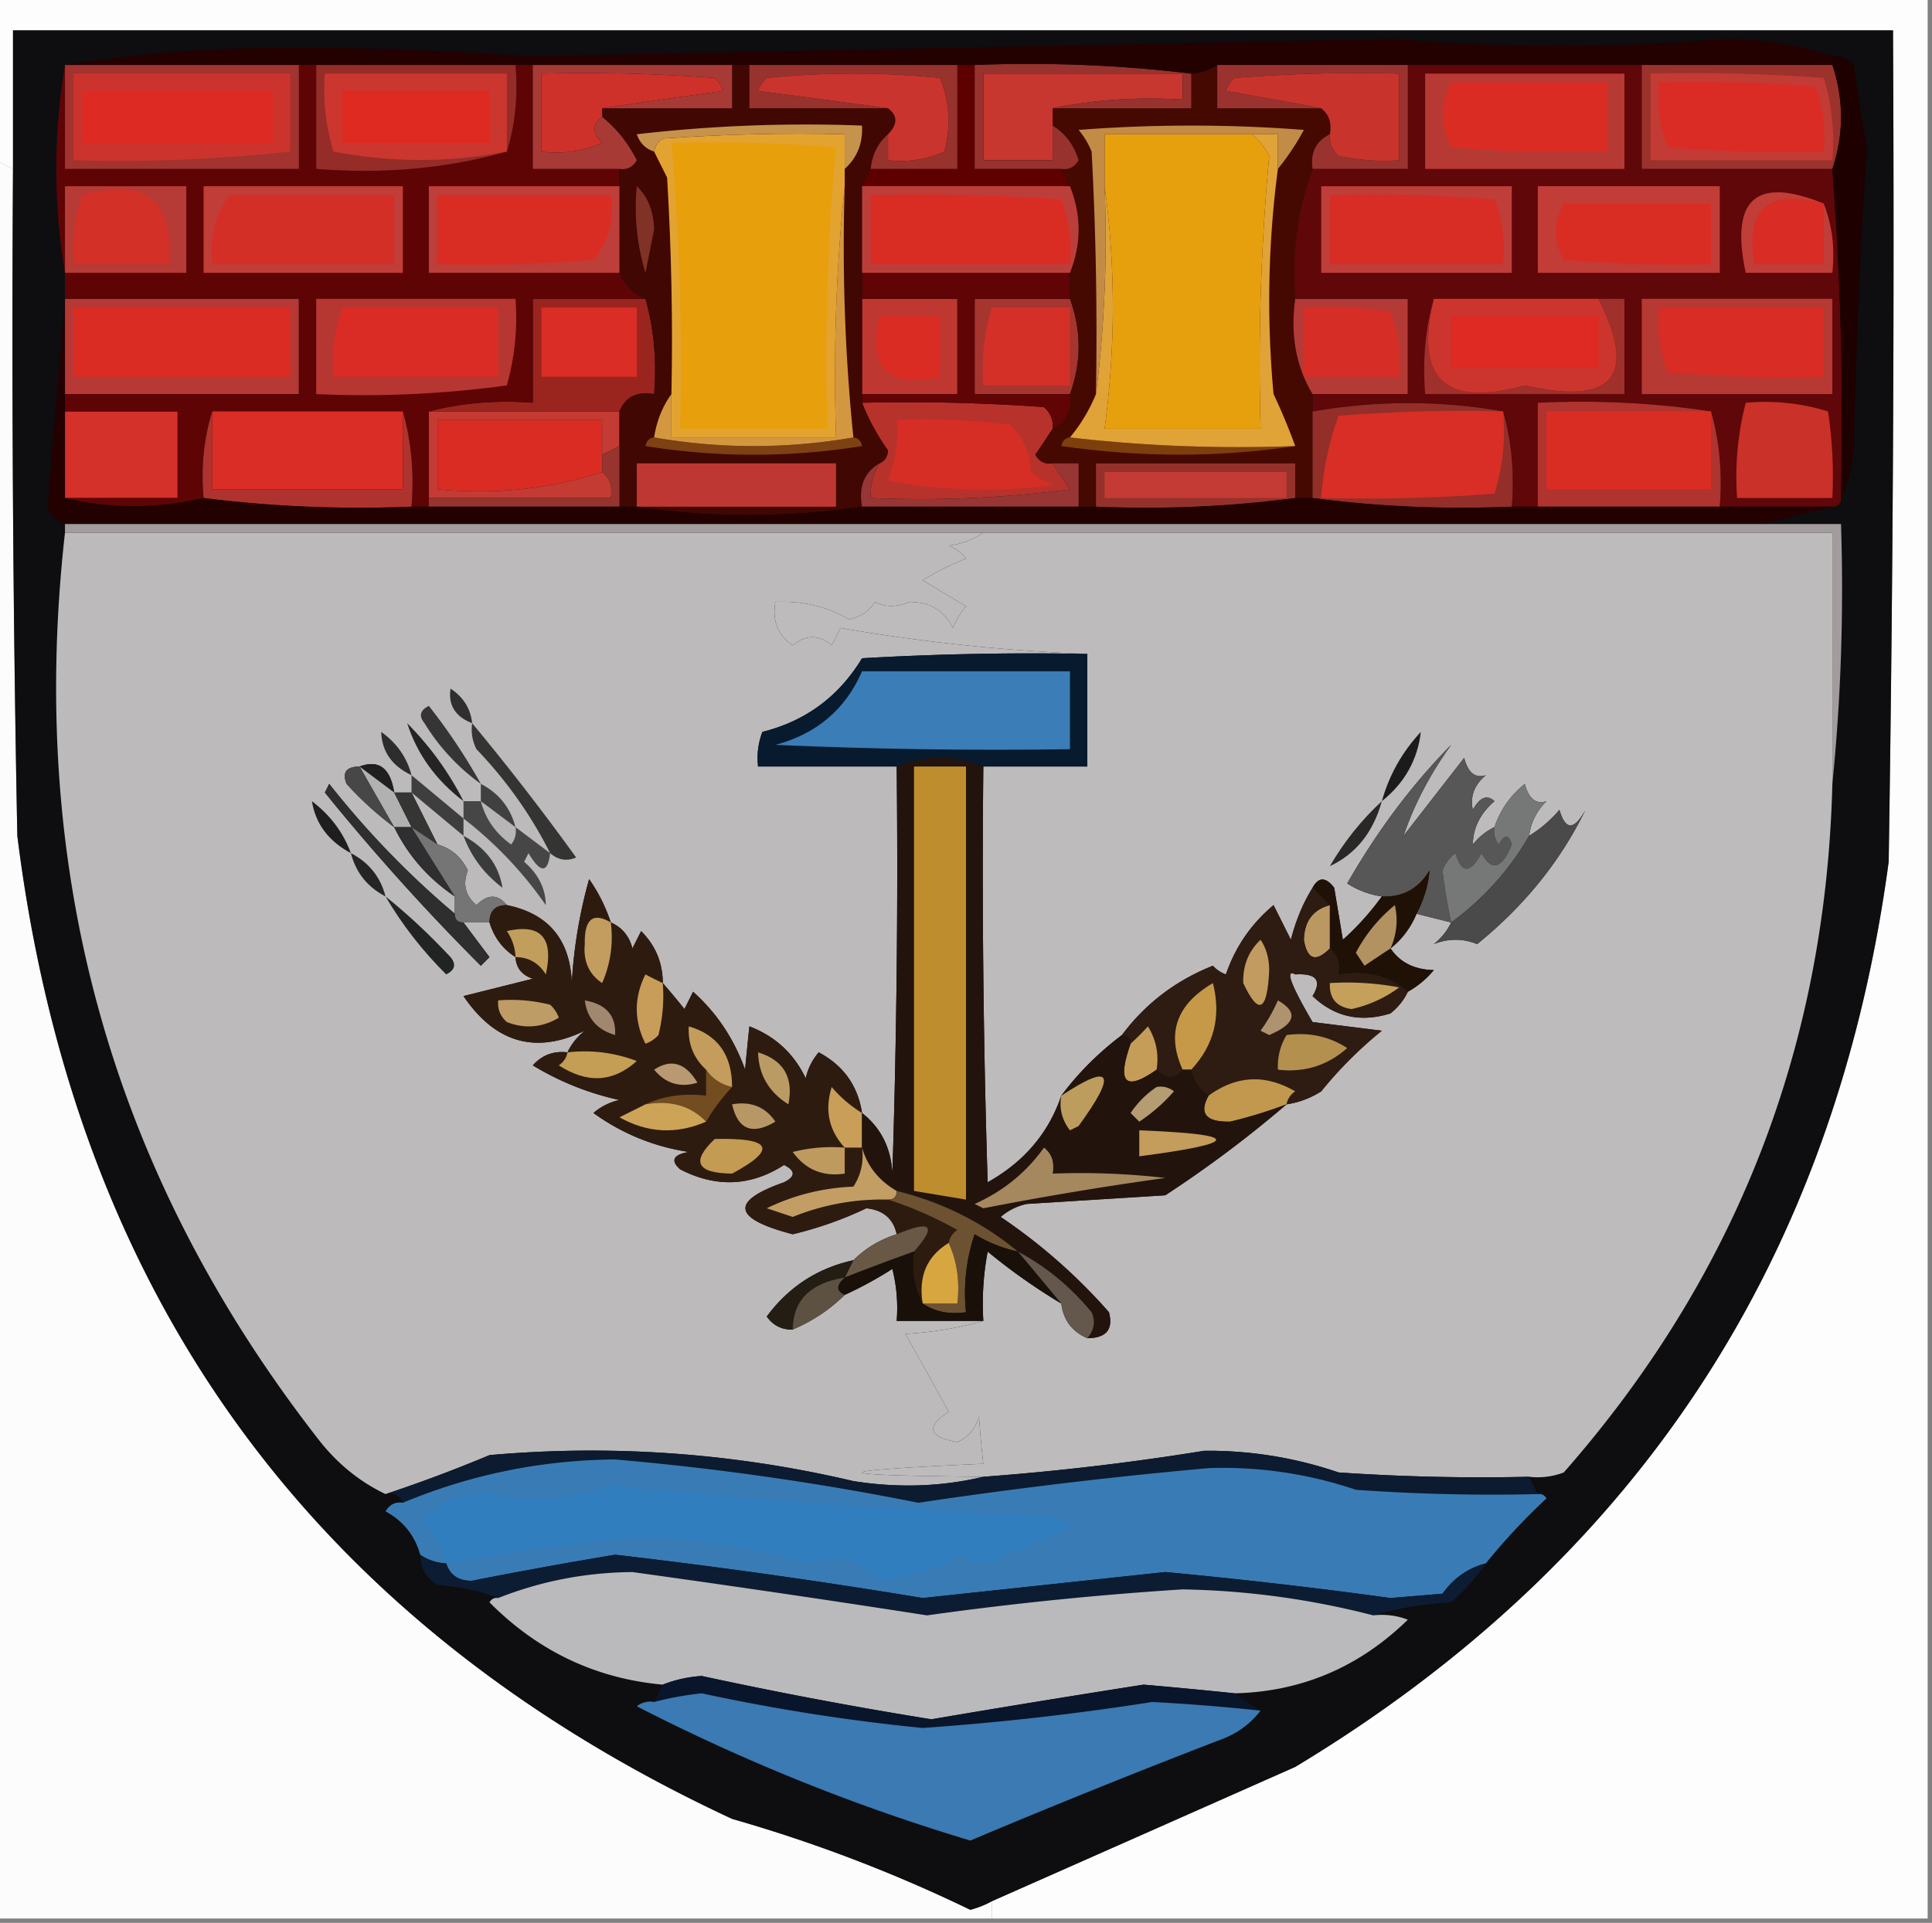 <svg xmlns="http://www.w3.org/2000/svg" width="223" height="222" style="shape-rendering:geometricPrecision;text-rendering:geometricPrecision;image-rendering:optimizeQuality;fill-rule:evenodd;clip-rule:evenodd"><rect width="100%" height="100%" fill="#808080" stroke="none"/><path style="opacity:1" fill="#fdfdfd" d="M-.5-.5h223v222h-108v-2a47876.589 47876.589 0 0 0 35-15.5c39.503-23.822 62.336-58.656 68.5-104.5.5-31.998.667-63.998.5-96H1.5v16l-2-1v-19z"/><path style="opacity:1" fill="#fcfcfc" d="m-.5 18.5 2 1c-.167 25.669 0 51.335.5 77 6.636 53.141 34.136 90.975 82.5 113.5a171.014 171.014 0 0 1 27.5 10.5 11.123 11.123 0 0 0 2.5-1v2H-.5v-203z"/><path style="opacity:1" fill="#0e0d0f" d="M114.5 219.5c-.765.423-1.598.757-2.5 1A171.014 171.014 0 0 0 84.5 210C36.136 187.475 8.636 149.641 2 96.5a2964.94 2964.94 0 0 1-.5-77v-16h217c.167 32.002 0 64.002-.5 96-6.164 45.844-28.997 80.678-68.5 104.5a47876.589 47876.589 0 0 1-35 15.5z"/><path style="opacity:1" fill="#d3312a" d="M7.5 47.5h13v10h-13v-10z"/><path style="opacity:1" fill="#da2c23" d="M69.5 52.5v2c-5.912 1.956-12.245 2.623-19 2v-8h19v4z"/><path style="opacity:1" fill="#b8322c" d="M99.5 46.5c7.008-.166 14.008 0 21 .5.752.67 1.086 1.504 1 2.5-.641.982-1.307 1.982-2 3 .457.797 1.124 1.13 2 1 .641.982 1.307 1.982 2 3a133.125 133.125 0 0 1-23 1c-.067-1.459.266-2.792 1-4 .597-.235.93-.735 1-1.5a25.196 25.196 0 0 1-3-5.5z"/><path style="opacity:1" fill="#d62e25" d="M103.5 48.5a84.94 84.94 0 0 1 13 .5c1.546 1.44 2.379 3.273 2.5 5.5a9.465 9.465 0 0 0 2.5 1.5 60.728 60.728 0 0 1-19-.5 15.417 15.417 0 0 0 1-7z"/><path style="opacity:1" fill="#c43b34" d="M49.5 47.5h22v4l-2 1v-4h-19v8c6.755.623 13.088-.044 19-2 .904.709 1.237 1.709 1 3h-21v-10z"/><path style="opacity:1" fill="#9a251e" d="M74.5 34.5c.982 3.462 1.315 7.129 1 11-1.983-.343-3.317.324-4 2h-22c3.798-.983 7.798-1.317 12-1v-12h13z"/><path style="opacity:1" fill="#a63530" d="M123.5 34.5c1.333 3.667 1.333 7.333 0 11h-11v-11h11z"/><path style="opacity:1" fill="#450902" d="M140.5 7.5v5h12c.904.709 1.237 1.709 1 3-1.604.787-2.271 2.12-2 4-1.758 4.772-2.425 9.772-2 15-.58 4.149.086 7.816 2 11v12h-2v-4h-23v5h-2v-5h-3c-.876.13-1.543-.203-2-1a184.223 184.223 0 0 0 2-3c1.604-.787 2.271-2.12 2-4 1.333-3.667 1.333-7.333 0-11v-3c1.333-3.333 1.333-6.667 0-10l-1-2c.876.13 1.543-.203 2-1-.535-1.761-1.535-3.094-3-4v-2h16v-4a5.728 5.728 0 0 0 3-1z"/><path style="opacity:1" fill="#7d3f0c" d="M123.5 50.5c8.484.993 17.151 1.326 26 1-8.842 1.322-17.842 1.322-27 0 .124-.607.457-.94 1-1z"/><path style="opacity:1" fill="#e0a337" d="M144.5 15.5h3v4a116.518 116.518 0 0 0-.5 26 69.516 69.516 0 0 1 2.5 6c-8.849.326-17.516-.007-26-1a18.915 18.915 0 0 0 3-5c.992-7.816 1.326-15.816 1-24 1.265 9.192 1.265 18.526 0 28h18c-.299-10.54.035-21.04 1-31.5-.556-1.011-1.222-1.844-2-2.5z"/><path style="opacity:1" fill="#b43a36" d="M149.5 34.5h13v11h-11c-1.914-3.184-2.58-6.851-2-11z"/><path style="opacity:1" fill="#d43028" d="M114.5 35.5h9v9h-10c-.236-3.108.097-6.108 1-9z"/><path style="opacity:1" fill="#d62e26" d="M150.5 35.5c3.35-.165 6.683.002 10 .5.935 2.38 1.268 4.88 1 7.5h-11v-8z"/><path style="opacity:1" fill="#bf3731" d="M99.5 34.5h11v11h-11v-11z"/><path style="opacity:1" fill="#da2c22" d="M101.5 36.5h7v7c-6 1.333-8.333-1-7-7z"/><path style="opacity:1" fill="#d92d25" d="M62.5 35.5h11v8h-11v-8z"/><path style="opacity:1" fill="#600405" d="M99.5 31.5h24v3h-11v11h11c.271 1.88-.396 3.213-2 4 .086-.996-.248-1.83-1-2.5a220.94 220.94 0 0 0-21-.5v-1h11v-11h-11v-3z"/><path style="opacity:1" fill="#b63936" d="M7.5 34.5h27v11h-27v-11z"/><path style="opacity:1" fill="#da2c23" d="M8.5 35.5h25v8h-25v-8z"/><path style="opacity:1" fill="#5f0709" d="M162.5 7.5h27v12h22a382.76 382.76 0 0 1 1 38c0 .667-.333 1-1 1h-13c.315-3.871-.018-7.538-1-11-6.479-.99-13.146-1.324-20-1v12h-3c.315-3.871-.018-7.538-1-11-7.204-1.28-14.538-1.28-22 0v-2h11v-11h-13c-.425-5.228.242-10.228 2-15h11v-12z"/><path style="opacity:1" fill="#af332e" d="M197.5 47.5c.982 3.462 1.315 7.129 1 11h-21v-12c6.854-.324 13.521.01 20 1z"/><path style="opacity:1" fill="#ca3129" d="M201.5 46.5c3.277-.284 6.443.05 9.5 1 .498 3.317.665 6.65.5 10h-11c-.256-3.77.077-7.436 1-11z"/><path style="opacity:1" fill="#d92d24" d="M197.5 47.5v9h-19v-9h19z"/><path style="opacity:1" fill="#9f302c" d="M165.5 34.5c-2.247 9.252 1.253 12.585 10.5 10 10.199 2.321 13.032-1.012 8.5-10h3v11h-23c-.315-3.871.018-7.538 1-11z"/><path style="opacity:1" fill="#cc352d" d="M165.5 34.5h19c4.532 8.988 1.699 12.321-8.5 10-9.247 2.585-12.747-.748-10.5-10z"/><path style="opacity:1" fill="#de2a22" d="M167.5 36.5h17v6h-17v-6z"/><path style="opacity:1" fill="#b63933" d="M189.5 34.5h22v11h-22v-11z"/><path style="opacity:1" fill="#d92c24" d="M191.5 35.5h19v8c-6.009.166-12.009 0-18-.5-.935-2.38-1.268-4.88-1-7.5z"/><path style="opacity:1" fill="#c23d38" d="M177.5 21.5h21v10h-21v-10z"/><path style="opacity:1" fill="#d92d24" d="M180.5 23.5h17v7c-5.676.166-11.343 0-17-.5-1.268-2.163-1.268-4.33 0-6.5z"/><path style="opacity:1" fill="#5e0405" d="M7.5 7.5v12h27v-12h2v12c7.743.63 15.076-.037 22-2 .98-3.125 1.313-6.458 1-10h2v12h10v2h-22v10h22c.6 1.4 1.6 2.4 3 3h-13v12c-4.202-.317-8.202.017-12 1v11h-2c.315-3.871-.018-7.538-1-11h-22c-.98 3.125-1.313 6.458-1 10-5.464 1.257-10.797 1.257-16 0h13v-10h-13v-2h27v-11h-27v-3a72.5 72.5 0 0 1 0-24z"/><path style="opacity:1" fill="#ae332e" d="M24.5 47.5v9h22v-9c.982 3.462 1.315 7.129 1 11-8.184.326-16.184-.008-24-1-.313-3.542.02-6.875 1-10z"/><path style="opacity:1" fill="#da2d25" d="M24.5 47.5h22v9h-22v-9z"/><path style="opacity:1" fill="#b63631" d="M36.5 34.5h23a28.818 28.818 0 0 1-1 10 121.87 121.87 0 0 1-22 1v-11z"/><path style="opacity:1" fill="#da2c24" d="M39.5 35.5h18v8h-19c-.221-2.779.112-5.446 1-8z"/><path style="opacity:1" fill="#c13d38" d="M23.5 21.5h23v10h-23v-10z"/><path style="opacity:1" fill="#d42f27" d="M26.5 22.5h19v8h-21c-.369-3.033.298-5.7 2-8z"/><path style="opacity:1" fill="#c13d38" d="M210.5 23.5c.973 2.448 1.306 5.115 1 8h-10c-1.826-8.518 1.174-11.184 9-8z"/><path style="opacity:1" fill="#d82c25" d="M210.5 23.5v7h-8c-1.094-6.405 1.573-8.738 8-7z"/><path style="opacity:1" fill="#bf3e3a" d="M152.5 21.5h22v10h-22v-10z"/><path style="opacity:1" fill="#d82d25" d="M153.5 22.5c6.342-.166 12.675 0 19 .5.935 2.38 1.268 4.88 1 7.5h-20v-8z"/><path style="opacity:1" fill="#410702" d="M84.5 7.5h2v5h16c1.125.848 1.125 1.848 0 3-1.174 1.014-1.84 2.347-2 4l-1 2v25a25.196 25.196 0 0 0 3 5.5c-.07.765-.403 1.265-1 1.5-1.756 1.052-2.423 2.719-2 5-8.795 1.288-17.462 1.288-26 0h-2v-11c.683-1.676 2.017-2.343 4-2 .315-3.871-.018-7.538-1-11-1.4-.6-2.4-1.6-3-3v-12c.876.13 1.543-.203 2-1-1.008-2-2.341-3.666-4-5v-1h15v-5z"/><path style="opacity:1" fill="#be3732" d="M73.5 58.5v-5h23v5h-23z"/><path style="opacity:1" fill="#7e4212" d="M75.5 50.5a66.627 66.627 0 0 0 23 0c.543.06.876.393 1 1a78.627 78.627 0 0 1-25 0c.124-.607.457-.94 1-1z"/><path style="opacity:1" fill="#d3983f" d="M97.5 21.5c-.306 9.75.027 19.416 1 29a66.627 66.627 0 0 1-23 0c.296-1.903.963-3.57 2-5v5h19c-.327-9.848.006-19.514 1-29z"/><path style="opacity:1" fill="#e3a330" d="M97.5 19.5v2c-.994 9.486-1.327 19.152-1 29h-19v-5c.166-8.34 0-16.673-.5-25l-1.5-3c.11-.617.444-1.117 1-1.5 6.992-.5 13.992-.666 21-.5v4z"/><path style="opacity:1" fill="#7f3225" d="M73.5 21.5c1.277 1.194 1.944 2.86 2 5l-1 5a25.87 25.87 0 0 1-1-10z"/><path style="opacity:1" fill="#bc3e3b" d="M99.5 21.5h24c1.333 3.333 1.333 6.667 0 10h-24v-10z"/><path style="opacity:1" fill="#d92d24" d="M100.5 22.5c7.341-.166 14.674 0 22 .5.935 2.38 1.268 4.88 1 7.5h-23v-8z"/><path style="opacity:1" fill="#be3e39" d="M71.5 21.5v10h-22v-10h22z"/><path style="opacity:1" fill="#d92d24" d="M50.5 22.5h20c.445 2.865-.222 5.365-2 7.5-5.99.5-11.99.666-18 .5v-8z"/><path style="opacity:1" fill="#b63a35" d="M7.5 31.5v-10h14v10h-14z"/><path style="opacity:1" fill="#d33027" d="M9.5 22.5c7.378-2.006 10.712.66 10 8h-11c-.221-2.779.112-5.445 1-8z"/><path style="opacity:1" fill="#5e0000" d="M110.5 7.5h2v12h10l1 2h-24l1-2h10v-12z"/><path style="opacity:1" fill="#9b322c" d="M189.5 7.5h22c1.333 4 1.333 8 0 12h-22v-12z"/><path style="opacity:1" fill="#e7a00d" d="M144.5 15.5c.778.656 1.444 1.489 2 2.5a261.782 261.782 0 0 0-1 31.5h-18c1.265-9.474 1.265-18.808 0-28v-6h17z"/><path style="opacity:1" fill="#98322d" d="M86.5 7.5h24v12h-10c.16-1.653.826-2.986 2-4v3c2.292.256 4.459-.077 6.5-1 .777-2.93.61-5.763-.5-8.5a100.25 100.25 0 0 0-20 0c-.457.414-.79.914-1 1.5 5.151.667 10.151 1.334 15 2h-16v-5z"/><path style="opacity:1" fill="#e7a00c" d="M77.5 16.5c6.342-.166 12.675 0 19 .5a268.915 268.915 0 0 0-1 32.5h-17a303.237 303.237 0 0 0-1-33z"/><path style="opacity:1" fill="#952c28" d="M36.5 7.5h23c.313 3.542-.02 6.875-1 10-6.924 1.963-14.257 2.63-22 2v-12z"/><path style="opacity:1" fill="#a2332f" d="M7.5 7.5h27v12h-27v-12z"/><path style="opacity:1" fill="#c23b34" d="M190.5 8.5c6.675-.166 13.342 0 20 .5.951 3.057 1.284 6.223 1 9.5h-21v-10z"/><path style="opacity:1" fill="#b73933" d="M164.5 8.5h23v11h-23v-11z"/><path style="opacity:1" fill="#c7372f" d="M121.5 12.5v6h-8v-10h23v3c-5.195-.32-10.195.013-15 1z"/><path style="opacity:1" fill="#ce312a" d="M69.5 12.5v1c-1.153.813-1.153 1.813 0 3a13.117 13.117 0 0 1-7 1v-9c6.675-.166 13.342 0 20 .5.457.414.79.914 1 1.5-4.817.667-9.483 1.334-14 2z"/><path style="opacity:1" fill="#cb362f" d="M58.5 17.5c-6.61 1.292-13.277 1.292-20 0a23.843 23.843 0 0 1-1-9h21v9z"/><path style="opacity:1" fill="#cc332d" d="M8.5 8.5h25v9a181.684 181.684 0 0 1-25 1v-10z"/><path style="opacity:1" fill="#1e0000" d="M211.5 7.5v-1c.996-.086 1.829.248 2.5 1a163.61 163.61 0 0 0 1.5 9.5 705.646 705.646 0 0 0-1.5 34.5c-.191 2.208-.691 4.208-1.5 6a382.76 382.76 0 0 0-1-38c1.333-4 1.333-8 0-12z"/><path style="opacity:1" fill="#c28c47" d="M147.5 19.5v-4h-20v6c.326 8.184-.008 16.184-1 24 .166-9.34 0-18.673-.5-28a9.457 9.457 0 0 0-1.5-2.5 169.242 169.242 0 0 1 26 0 29.048 29.048 0 0 1-3 4.5z"/><path style="opacity:1" fill="#97322e" d="M112.5 7.5c8.517-.326 16.85.007 25 1v4h-16c4.805-.987 9.805-1.32 15-1v-3h-23v10h8v-4c1.465.906 2.465 2.239 3 4-.457.797-1.124 1.13-2 1h-10v-12z"/><path style="opacity:1" fill="#c6934c" d="M97.5 19.5v-4c-7.008-.166-14.008 0-21 .5-.556.383-.89.883-1 1.5-.978-.311-1.644-.978-2-2a169.875 169.875 0 0 1 26-1c.098 2.053-.569 3.72-2 5z"/><path style="opacity:1" fill="#dd2a22" d="M9.5 10.5h22v6h-22v-6z"/><path style="opacity:1" fill="#db2c24" d="M167.5 9.5h18v8c-6.009.166-12.009 0-18-.5-1.279-2.498-1.279-4.998 0-7.5z"/><path style="opacity:1" fill="#da2c24" d="M191.5 9.5c6.009-.166 12.009 0 18 .5.935 2.38 1.268 4.88 1 7.5-6.009.166-12.009 0-18-.5-.935-2.38-1.268-4.88-1-7.5z"/><path style="opacity:1" fill="#9a332f" d="M140.5 7.5h22v12h-11c-.271-1.88.396-3.213 2-4-.086.996.248 1.83 1 2.5 2.31.497 4.643.663 7 .5v-10a180.94 180.94 0 0 0-19 .5 3.646 3.646 0 0 0-1 1.5c3.813.667 7.479 1.334 11 2h-12v-5z"/><path style="opacity:1" fill="#de2a21" d="M39.5 10.5h17v6h-17v-6z"/><path style="opacity:1" fill="#c8342c" d="M153.5 15.5c.237-1.291-.096-2.291-1-3a809.596 809.596 0 0 0-11-2 3.646 3.646 0 0 1 1-1.5 180.94 180.94 0 0 1 19-.5v10a24.939 24.939 0 0 1-7-.5c-.752-.67-1.086-1.504-1-2.5z"/><path style="opacity:1" fill="#ca342e" d="M102.5 15.5c1.125-1.152 1.125-2.152 0-3-4.849-.666-9.849-1.333-15-2a3.645 3.645 0 0 1 1-1.5 100.25 100.25 0 0 1 20 0c1.11 2.737 1.277 5.57.5 8.5-2.041.923-4.208 1.256-6.5 1v-3z"/><path style="opacity:1" fill="#a83a35" d="M61.5 7.5h23v5h-15c4.517-.666 9.183-1.333 14-2a3.645 3.645 0 0 0-1-1.5c-6.658-.5-13.325-.666-20-.5v9a13.117 13.117 0 0 0 7-1c-1.153-1.187-1.153-2.187 0-3 1.659 1.334 2.992 3 4 5-.457.797-1.124 1.13-2 1h-10v-12z"/><path style="opacity:1" fill="#230100" d="M211.5 6.5v1h-71a5.728 5.728 0 0 1-3 1c-8.15-.993-16.483-1.326-25-1H7.5c8.307-1.331 16.973-1.998 26-2 9.2.02 18.366.353 27.5 1 33.323-.674 66.656-1.34 100-2a230.717 230.717 0 0 0 38 0c4.557.009 8.724.675 12.5 2z"/><path style="opacity:1" fill="#96342d" d="M71.5 51.5v7h-22v-1h21c.237-1.291-.096-2.291-1-3v-2l2-1z"/><path style="opacity:1" fill="#973634" d="M101.5 53.5c-.734 1.208-1.067 2.541-1 4 7.696.33 15.362-.002 23-1a184.223 184.223 0 0 1-2-3h3v5h-25c-.423-2.281.244-3.948 2-5z"/><path style="opacity:1" fill="#95312b" d="M149.5 57.5c-7.482.992-15.148 1.325-23 1v-5h23v4z"/><path style="opacity:1" fill="#c43a35" d="M127.5 54.5h21v3h-21v-3z"/><path style="opacity:1" fill="#932e29" d="M173.5 47.5c.982 3.462 1.315 7.129 1 11-7.852.325-15.518-.008-23-1v-10c7.462-1.28 14.796-1.28 22 0z"/><path style="opacity:1" fill="#d82e26" d="M173.5 47.5c.284 3.277-.049 6.443-1 9.5-6.658.5-13.325.666-20 .5.223-3.284.89-6.45 2-9.5 6.325-.5 12.658-.666 19-.5z"/><path style="opacity:1" fill="#230100" d="M7.5 34.5v23c5.203 1.257 10.536 1.257 16 0 7.816.992 15.816 1.326 24 1h26c8.538 1.288 17.205 1.288 26 0h27c7.852.325 15.518-.008 23-1h2c7.482.992 15.148 1.325 23 1h37l-8 2H7.5c-.978-.311-1.645-.978-2-2 .638-8.13 1.305-16.13 2-24z"/><path style="opacity:1" fill="#a29c9c" d="M7.5 61.5v-1h205c.327 10.18-.006 20.18-1 30v-29H7.5z"/><path style="opacity:1" fill="#bcbabb" d="M7.5 61.5h106c-1.109.79-2.442 1.29-4 1.5a4.451 4.451 0 0 1 2 1.5 29.13 29.13 0 0 0-5 2.5l5 3a9.457 9.457 0 0 0-1.5 2.5c-1.028-2.016-2.695-3.016-5-3-1.537.614-2.87.614-4 0-.674 1.078-1.674 1.745-3 2-2.59-1.486-5.423-2.153-8.5-2-.384 2.165.283 3.832 2 5 1.542-1.247 3.042-1.247 4.5 0l1-2a213.284 213.284 0 0 0 28.5 3c-8.673-.166-17.34 0-26 .5-2.681 4.42-6.514 7.254-11.5 8.5a8.434 8.434 0 0 0-.5 4h16c.167 15.67 0 31.337-.5 47-.144-2.942-1.311-5.276-3.5-7-.484-3.155-2.15-5.488-5-7a6.807 6.807 0 0 0-1.5 3c-1.364-2.863-3.53-4.863-6.5-6-.154 1.409-.32 3.076-.5 5-1.27-3.554-3.27-6.554-6-9l-1 2a81.216 81.216 0 0 0-2.5-3c-.004-2.342-.838-4.342-2.5-6l-1 2c-.377-1.442-1.21-2.442-2.5-3a19.168 19.168 0 0 0-2.5-5 55.774 55.774 0 0 0-2 12c-.188-5.015-2.688-8.015-7.5-9-1.042-1.291-2.208-1.291-3.5 0-1.284-1.072-1.617-2.405-1-4-.759-1.563-1.926-2.563-3.5-3l-3-6h-2c-.442-2.832-1.775-3.832-4-3-1.528.017-2.028.684-1.5 2a38.44 38.44 0 0 0 5.5 5c1.594 3.264 3.928 5.931 7 8v2a102.921 102.921 0 0 1-14.5-15l-.5 1a256.594 256.594 0 0 0 18 20l1-1a494.818 494.818 0 0 1-3-4h3c.526 1.73 1.526 3.064 3 4 .077 1.25.744 2.083 2 2.5l-8 2c3.672 5.415 8.339 6.748 14 4-.88.708-1.547 1.542-2 2.5-1.603-.188-2.937.312-4 1.5a32.476 32.476 0 0 0 10 4 6.802 6.802 0 0 0-3 1.5c3.282 2.373 6.948 3.873 11 4.5-1.8.317-2.134.984-1 2 4.15 2.144 8.15 1.977 12-.5 1.333.667 1.333 1.333 0 2-6.26 2.197-5.927 4.197 1 6a42.977 42.977 0 0 0 8.5-3c1.95.207 3.116 1.207 3.5 3-1.934.61-3.6 1.61-5 3-4.129.9-7.462 3.067-10 6.5.744 1.039 1.744 1.539 3 1.5 2.295-.975 4.295-2.308 6-4a44.411 44.411 0 0 0 5.5-3c.495 1.973.662 3.973.5 6h10c-2.805.819-5.805 1.319-9 1.5a772.334 772.334 0 0 1 5 9c-2.67 1.724-2.337 2.891 1 3.5 1.299-.59 2.132-1.59 2.5-3 .14 2.021.307 3.855.5 5.5-18.655.832-18.655 1.332 0 1.5-4.816 1.15-9.816 1.316-15 .5a131.807 131.807 0 0 0-42-3 166.048 166.048 0 0 1-12 4.5c-2.894-1.382-5.394-3.382-7.5-6-24.073-30.752-33.906-65.752-29.5-105z"/><path style="opacity:1" fill="#bdbbbc" d="M113.5 61.5h98v29c-.755 30.327-11.088 56.827-31 79.5a8.43 8.43 0 0 1-4 .5c-7.341.166-14.674 0-22-.5a46.36 46.36 0 0 0-15.5-2.5 295.902 295.902 0 0 1-25.5 3c-18.655-.168-18.655-.668 0-1.5-.193-1.645-.36-3.479-.5-5.5-.368 1.41-1.201 2.41-2.5 3-3.337-.609-3.67-1.776-1-3.5a772.334 772.334 0 0 0-5-9c3.195-.181 6.195-.681 9-1.5a32.462 32.462 0 0 1 .5-8 69.68 69.68 0 0 0 8.5 6c.238 1.904 1.238 3.238 3 4 2.186-.011 3.019-1.011 2.5-3a65.052 65.052 0 0 0-12.5-11 6.802 6.802 0 0 1 3-1.5l16-1a135.097 135.097 0 0 0 14-10.5 10.134 10.134 0 0 0 4-1.5 47.268 47.268 0 0 1 7-7l-8-1c-2.535-4.326-3.202-6.159-2-5.5 2.442-.146 3.109.687 2 2.5 2.532 2.415 5.532 3.081 9 2 .881-.708 1.547-1.542 2-2.5a10.515 10.515 0 0 0 3-2.5c-2.244-.05-3.911-.883-5-2.5a9.82 9.82 0 0 0 3-4l4 1c-.453.958-1.119 1.792-2 2.5 1.667-.667 3.333-.667 5 0 5.463-4.427 9.629-9.594 12.5-15.5-1.309 2.391-2.309 2.391-3 0a14.694 14.694 0 0 1-3.5 3c.203-1.544.87-2.878 2-4-1.218.391-2.052-.276-2.5-2-1.669 1.346-2.836 3.013-3.5 5-.958.453-1.792 1.12-2.5 2 .027-1.917.861-3.584 2.5-5-.855-.793-1.689-.46-2.5 1-.333-1.547.167-2.88 1.5-4-1.218.391-2.052-.276-2.5-2l-7 9c1.238-3.636 3.071-7.136 5.5-10.5-4.513 4.572-8.513 9.905-12 16a10.134 10.134 0 0 0 4 1.5 31.447 31.447 0 0 1-4.5 5l-1-6c-.977-1.274-1.811-1.274-2.5 0-1.1 1.777-1.934 3.777-2.5 6l-2-4c-2.577 2.155-4.411 4.821-5.5 8a3.647 3.647 0 0 1-1.5-1c-4.281 1.694-7.781 4.361-10.5 8-2.715 2.048-5.048 4.382-7 7-1.461 4.311-4.295 7.644-8.5 10-.5-15.997-.667-31.997-.5-48h12v-13a213.284 213.284 0 0 1-28.5-3l-1 2c-1.458-1.247-2.958-1.247-4.5 0-1.717-1.168-2.384-2.835-2-5 3.077-.153 5.91.514 8.5 2 1.326-.255 2.326-.922 3-2 1.13.614 2.463.614 4 0 2.305-.016 3.972.984 5 3a9.457 9.457 0 0 1 1.5-2.5l-5-3a29.13 29.13 0 0 1 5-2.5 4.451 4.451 0 0 0-2-1.5c1.558-.21 2.891-.71 4-1.5z"/><path style="opacity:1" fill="#2f2f2f" d="M54.5 83.5c-1.946-.754-2.78-2.088-2.5-4 1.481.97 2.315 2.304 2.5 4z"/><path style="opacity:1" fill="#353535" d="M55.5 90.5a24.089 24.089 0 0 1-6.5-7c-.688-.832-.521-1.498.5-2a68.008 68.008 0 0 1 6 9z"/><path style="opacity:1" fill="#242424" d="M53.5 92.5c-3.19-2.424-5.356-5.424-6.5-9 2.676 2.706 4.842 5.706 6.5 9z"/><path style="opacity:1" fill="#2d2d2d" d="M47.5 89.5c-2.257-1.062-3.423-2.728-3.5-5 1.802 1.29 2.969 2.956 3.5 5z"/><path style="opacity:1" fill="#081a2e" d="M125.5 75.5v13h-12c-3.333-1.333-6.667-1.333-10 0h-16a8.434 8.434 0 0 1 .5-4c4.986-1.246 8.819-4.08 11.5-8.5 8.66-.5 17.327-.666 26-.5z"/><path style="opacity:1" fill="#3b7db6" d="M99.5 77.5h24v9c-11.338.166-22.672 0-34-.5 4.773-1.282 8.106-4.116 10-8.5z"/><path style="opacity:1" fill="#1b1b1b" d="M159.5 92.5c.843-3.016 2.343-5.683 4.5-8-.375 3.23-1.875 5.897-4.5 8z"/><path style="opacity:1" fill="#1f1f1f" d="M41.5 88.5c2.225-.832 3.558.168 4 3l-4-3z"/><path style="opacity:1" fill="#b1b1b1" d="m41.5 88.5 4 3 2 4h-2l-4-7z"/><path style="opacity:1" fill="#343433" d="M54.5 83.5a289.197 289.197 0 0 1 12 15.5c-1.077.47-2.077.303-3-.5-2.2-4.38-5.033-8.38-8.5-12a4.932 4.932 0 0 1-.5-3z"/><path style="opacity:1" fill="#585757" d="M172.5 95.5a2.429 2.429 0 0 0 .5 2c.654-1.196 1.154-1.196 1.5 0-1.15 2.82-2.316 3.154-3.5 1-1.309 2.391-2.309 2.391-3 0a4.458 4.458 0 0 0-1.5 2c.244 2.05.577 4.05 1 6l-4-1c.866-1.644 1.366-3.311 1.5-5-1.264 2.107-3.097 3.107-5.5 3a10.134 10.134 0 0 1-4-1.5c3.487-6.095 7.487-11.428 12-16-2.429 3.364-4.262 6.864-5.5 10.5l7-9c.448 1.724 1.282 2.391 2.5 2-1.333 1.12-1.833 2.453-1.5 4 .811-1.46 1.645-1.793 2.5-1-1.639 1.416-2.473 3.083-2.5 5 .708-.88 1.542-1.547 2.5-2z"/><path style="opacity:1" fill="#474747" d="m41.5 88.5 4 7a38.44 38.44 0 0 1-5.5-5c-.528-1.316-.028-1.983 1.5-2z"/><path style="opacity:1" fill="#353534" d="M45.5 91.5h2l3 6-3-2-2-4z"/><path style="opacity:1" fill="#3d3e3d" d="m47.5 89.5 6 5v2l-6-5v-2z"/><path style="opacity:1" fill="#b7b5b6" d="m55.5 92.5 4 3a2.428 2.428 0 0 1-.5 2c-1.802-1.29-2.969-2.956-3.5-5z"/><path style="opacity:1" fill="#404040" d="M55.5 90.5c2.087 1.085 3.42 2.751 4 5l-4-3v-2z"/><path style="opacity:1" fill="#1e1e1e" d="M40.5 98.5c-2.574-1.38-4.074-3.38-4.5-6 2.127 1.614 3.627 3.614 4.5 6z"/><path style="opacity:1" fill="#393c3b" d="M53.5 96.5c2.574 1.38 4.074 3.38 4.5 6-2.127-1.614-3.627-3.614-4.5-6z"/><path style="opacity:1" fill="#292827" d="M159.5 92.5c-.996 3.59-2.996 6.09-6 7.5 1.659-2.844 3.659-5.344 6-7.5z"/><path style="opacity:1" fill="#2e2e2e" d="M52.5 105.5c0 .667.333 1 1 1a494.818 494.818 0 0 0 3 4l-1 1a256.594 256.594 0 0 1-18-20l.5-1a102.921 102.921 0 0 0 14.5 15z"/><path style="opacity:1" fill="#2f2f31" d="M45.5 95.5h2l5 8c-3.072-2.069-5.406-4.736-7-8z"/><path style="opacity:1" fill="#252525" d="M40.5 98.5c2.087 1.085 3.42 2.751 4 5-2.087-1.085-3.42-2.751-4-5z"/><path style="opacity:1" fill="#464646" d="M53.5 92.5h2c.531 2.044 1.698 3.71 3.5 5a2.428 2.428 0 0 0 .5-2l4 3c-.275 2.342-1.108 2.342-2.5 0l-.5 1c1.64 1.416 2.472 3.083 2.5 5a45.158 45.158 0 0 0-9.5-10v-2z"/><path style="opacity:1" fill="#767777" d="M176.5 96.5c-2.266 3.936-5.266 7.269-9 10a63.933 63.933 0 0 1-1-6 4.458 4.458 0 0 1 1.5-2c.691 2.391 1.691 2.391 3 0 1.184 2.154 2.35 1.82 3.5-1-.346-1.196-.846-1.196-1.5 0a2.429 2.429 0 0 1-.5-2c.664-1.987 1.831-3.654 3.5-5 .448 1.724 1.282 2.391 2.5 2-1.13 1.122-1.797 2.456-2 4z"/><path style="opacity:1" fill="#757576" d="m47.5 95.5 3 2c1.574.437 2.741 1.437 3.5 3-.617 1.595-.284 2.928 1 4 1.292-1.291 2.458-1.291 3.5 0-1.333 0-2 .667-2 2h-3c-.667 0-1-.333-1-1v-2l-5-8z"/><path style="opacity:1" fill="#bb9862" d="M153.5 104.5v5c-1.624 1.637-2.624 1.303-3-1 .061-2.153 1.061-3.486 3-4z"/><path style="opacity:1" fill="#4b4a4a" d="M167.5 106.5c3.734-2.731 6.734-6.064 9-10a14.694 14.694 0 0 0 3.5-3c.691 2.391 1.691 2.391 3 0-2.871 5.906-7.037 11.073-12.5 15.5-1.667-.667-3.333-.667-5 0 .881-.708 1.547-1.542 2-2.5z"/><path style="opacity:1" fill="#222423" d="M44.5 103.5c2.558 2.05 5.058 4.383 7.5 7 .688.832.521 1.498-.5 2-2.763-2.752-5.097-5.752-7-9z"/><path style="opacity:1" fill="#201107" d="M163.5 105.5a9.82 9.82 0 0 1-3 4c1.089 1.617 2.756 2.45 5 2.5a10.515 10.515 0 0 1-3 2.5c-2.135-1.869-4.802-2.536-8-2 .237-1.291-.096-2.291-1-3v-5l-2-2c.689-1.274 1.523-1.274 2.5 0l1 6a31.447 31.447 0 0 0 4.5-5c2.403.107 4.236-.893 5.5-3-.134 1.689-.634 3.356-1.5 5z"/><path style="opacity:1" fill="#b29260" d="M160.5 109.5c-.982.641-1.982 1.307-3 2l-1-1.5a17.712 17.712 0 0 1 4.5-5.5c.384 1.697.218 3.363-.5 5z"/><path style="opacity:1" fill="#2e1c12" d="m151.5 102.5 2 2c-1.939.514-2.939 1.847-3 4 .376 2.303 1.376 2.637 3 1 .904.709 1.237 1.709 1 3 3.198-.536 5.865.131 8 2-.453.958-1.119 1.792-2 2.5-3.468 1.081-6.468.415-9-2 1.109-1.813.442-2.646-2-2.5-1.202-.659-.535 1.174 2 5.5l8 1a47.268 47.268 0 0 0-7 7 10.134 10.134 0 0 1-4 1.5c.111-.617.444-1.117 1-1.5-3.45-2.009-6.783-1.842-10 .5-1.051-.722-1.718-1.722-2-3 2.643-2.84 3.476-6.173 2.5-10-4.223 2.475-5.389 5.808-3.5 10-.848 1.125-1.848 1.125-3 0 .285-1.788-.048-3.455-1-5a31.147 31.147 0 0 1-2 2c0-.667-.333-1-1-1 2.719-3.639 6.219-6.306 10.5-8 .414.457.914.791 1.5 1 1.089-3.179 2.923-5.845 5.5-8l2 4c.566-2.223 1.4-4.223 2.5-6z"/><path style="opacity:1" fill="#af926f" d="M147.5 115.5c2.385 1.367 2.052 2.701-1 4l-1-.5a18.473 18.473 0 0 0 2-3.5z"/><path style="opacity:1" fill="#c69949" d="M137.5 123.5h-1c-1.889-4.192-.723-7.525 3.5-10 .976 3.827.143 7.16-2.5 10z"/><path style="opacity:1" fill="#c5a05a" d="M153.5 113.5a32.462 32.462 0 0 1 8 .5 14.325 14.325 0 0 1-5.5 2.5c-1.749-.248-2.582-1.248-2.5-3z"/><path style="opacity:1" fill="#c19b5f" d="M145.5 108.5c.652.949.986 2.115 1 3.5-.224 4.798-1.224 5.298-3 1.5-.063-2.014.603-3.681 2-5z"/><path style="opacity:1" fill="#c69d58" d="M133.5 123.5c-3.61 2.54-4.61 1.54-3-3a31.147 31.147 0 0 0 2-2c.952 1.545 1.285 3.212 1 5z"/><path style="opacity:1" fill="#b4904e" d="M148.5 119.5c2.573-.352 4.906.148 7 1.5-2.269 2.023-4.936 2.856-8 2.5-.067-1.459.266-2.792 1-4z"/><path style="opacity:1" fill="#2e1b10" d="M70.5 106.5c1.29.558 2.123 1.558 2.5 3l1-2c1.662 1.658 2.496 3.658 2.5 6a81.216 81.216 0 0 1 2.5 3l1-2c2.73 2.446 4.73 5.446 6 9 .18-1.924.346-3.591.5-5 2.97 1.137 5.136 3.137 6.5 6a6.807 6.807 0 0 1 1.5-3c2.85 1.512 4.516 3.845 5 7a14.696 14.696 0 0 1-3.5-3c-.833 2.671-.333 5.004 1.5 7h2c.213 1.644-.12 3.144-1 4.5-3.537.145-6.87.978-10 2.5l3 1a27.437 27.437 0 0 1 11-2c2.675.855 5.342 2.022 8 3.5-.556.383-.889.883-1 1.5-2.521 1.53-3.521 3.864-3 7-.961-1.765-1.295-3.765-1-6 2.678-3.023 2.012-3.69-2-2-.384-1.793-1.55-2.793-3.5-3a42.977 42.977 0 0 1-8.5 3c-6.927-1.803-7.26-3.803-1-6 1.333-.667 1.333-1.333 0-2-3.85 2.477-7.85 2.644-12 .5-1.134-1.016-.8-1.683 1-2-4.052-.627-7.718-2.127-11-4.5a6.802 6.802 0 0 1 3-1.5 32.476 32.476 0 0 1-10-4c1.063-1.188 2.397-1.688 4-1.5.453-.958 1.12-1.792 2-2.5-5.661 2.748-10.328 1.415-14-4l8-2c-1.256-.417-1.923-1.25-2-2.5-1.474-.936-2.474-2.27-3-4 0-1.333.667-2 2-2 4.812.985 7.312 3.985 7.5 9a55.774 55.774 0 0 1 2-12 19.168 19.168 0 0 1 2.5 5z"/><path style="opacity:1" fill="#734d1f" d="M81.5 123.5c.722 1.051 1.722 1.718 3 2a22.856 22.856 0 0 0-3 4c-1.779-1.844-4.112-2.51-7-2 2.107-.968 4.44-1.302 7-1v-3z"/><path style="opacity:1" fill="#ba9b64" d="M87.5 121.5c2.952.899 4.119 2.899 3.5 6-2.264-1.416-3.431-3.416-3.5-6z"/><path style="opacity:1" fill="#b89971" d="M75.5 123.5c1.956-1.301 3.623-.801 5 1.5-1.995.613-3.662.113-5-1.5z"/><path style="opacity:1" fill="#c49e55" d="M65.5 121.5c2.747-.313 5.413.02 8 1-2.72 2.462-5.72 2.629-9 .5.556-.383.89-.883 1-1.5z"/><path style="opacity:1" fill="#c49d5c" d="M84.5 125.5c-1.278-.282-2.278-.949-3-2-1.442-1.32-2.109-2.986-2-5 3.335.961 5.001 3.294 5 7z"/><path style="opacity:1" fill="#a08870" d="M67.5 115.5c2.457.426 3.624 1.759 3.5 4-2.071-.603-3.238-1.936-3.5-4z"/><path style="opacity:1" fill="#be9c65" d="M57.5 115.5a18.452 18.452 0 0 1 6 .5c.457.414.79.914 1 1.5-1.921 1.141-3.921 1.308-6 .5-.752-.671-1.086-1.504-1-2.5z"/><path style="opacity:1" fill="#c89d59" d="M76.5 113.5a18.437 18.437 0 0 1-.5 6 3.647 3.647 0 0 1-1.5 1c-1.333-2.667-1.333-5.333 0-8 .683.363 1.35.696 2 1z"/><path style="opacity:1" fill="#c39d5f" d="M70.5 106.5a13.118 13.118 0 0 1-1 7c-1.524-1.027-2.19-2.527-2-4.5-.063-2.877.937-3.711 3-2.5z"/><path style="opacity:1" fill="#c29e5c" d="M59.5 110.5a5.577 5.577 0 0 0-1-3c3.933-.895 5.433.772 4.5 5-.816-1.323-1.983-1.989-3.5-2z"/><path style="opacity:1" fill="#c1984d" d="M148.5 127.5a53.18 53.18 0 0 1-6.5 2c-2.813.059-3.646-.941-2.5-3 3.217-2.342 6.55-2.509 10-.5-.556.383-.889.883-1 1.5z"/><path style="opacity:1" fill="#b89766" d="M84.5 127.5c2.165-.384 3.832.283 5 2-2.67 1.59-4.337.923-5-2z"/><path style="opacity:1" fill="#cda357" d="M74.5 127.5c2.888-.51 5.221.156 7 2-3.413 1.487-6.747 1.32-10-.5l3-1.5z"/><path style="opacity:1" fill="#c89e58" d="M99.5 128.5v4h-2c-1.833-1.996-2.333-4.329-1.5-7a14.696 14.696 0 0 0 3.5 3z"/><path style="opacity:1" fill="#bf9a5f" d="M97.5 132.5v3c-2.522.372-4.522-.461-6-2.5a18.452 18.452 0 0 1 6-.5z"/><path style="opacity:1" fill="#c39b52" d="M82.5 131.5c6.588-.158 7.254 1.175 2 4-4.096-.048-4.763-1.382-2-4z"/><path style="opacity:1" fill="#22140d" d="M113.5 88.5c-.167 16.003 0 32.003.5 48 4.205-2.356 7.039-5.689 8.5-10 1.952-2.618 4.285-4.952 7-7 .667 0 1 .333 1 1-1.61 4.54-.61 5.54 3 3 1.152 1.125 2.152 1.125 3 0h1c.282 1.278.949 2.278 2 3-1.146 2.059-.313 3.059 2.5 3a53.18 53.18 0 0 0 6.5-2 135.097 135.097 0 0 1-14 10.5l-16 1a6.802 6.802 0 0 0-3 1.5 65.052 65.052 0 0 1 12.5 11c.519 1.989-.314 2.989-2.5 3 .803-.923.97-1.923.5-3-2.436-2.947-5.269-5.28-8.5-7-4.074-3.37-8.741-5.704-14-7-2.039-1.172-3.372-2.838-4-5v-4c2.189 1.724 3.356 4.058 3.5 7 .5-15.663.667-31.33.5-47 3.333-1.333 6.667-1.333 10 0z"/><path style="opacity:1" fill="#c49c5b" d="M131.5 130.5c11.825.458 11.825 1.458 0 3v-3z"/><path style="opacity:1" fill="#b59c72" d="M133.5 125.5a2.428 2.428 0 0 1 2 .5 19.887 19.887 0 0 1-4 3.5l-1-1c.84-1.235 1.84-2.235 3-3z"/><path style="opacity:1" fill="#bd9d5d" d="M122.5 126.5c5.814-3.837 6.48-2.671 2 3.5l-1 .5c-.929-1.189-1.262-2.522-1-4z"/><path style="opacity:1" fill="#be8e2e" d="M105.5 88.5h6v50l-6-1v-49z"/><path style="opacity:1" fill="#c39e64" d="M99.5 132.5c.628 2.162 1.961 3.828 4 5 0 .667-.333 1-1 1a27.437 27.437 0 0 0-11 2l-3-1c3.13-1.522 6.463-2.355 10-2.5.88-1.356 1.213-2.856 1-4.5z"/><path style="opacity:1" fill="#a5885e" d="M120.5 132.5c.904.709 1.237 1.709 1 3a84.902 84.902 0 0 1 13 .5c-6.97.963-13.97 2.13-21 3.5l-1-.5c3.287-1.467 5.954-3.634 8-6.5z"/><path style="opacity:1" fill="#6d5231" d="M103.5 137.5c5.259 1.296 9.926 3.63 14 7a16.076 16.076 0 0 1-5-2 21.127 21.127 0 0 0-1 9c-1.915.284-3.581-.049-5-1h4c.302-2.559-.032-4.893-1-7 .111-.617.444-1.117 1-1.5-2.658-1.478-5.325-2.645-8-3.5.667 0 1-.333 1-1z"/><path style="opacity:1" fill="#685845" d="M105.5 144.5c-2.64.948-5.307 1.948-8 3l1-2c1.4-1.39 3.066-2.39 5-3 4.012-1.69 4.678-1.023 2 2z"/><path style="opacity:1" fill="#d7a641" d="M109.5 143.5c.968 2.107 1.302 4.441 1 7h-4c-.521-3.136.479-5.47 3-7z"/><path style="opacity:1" fill="#19100a" d="m117.5 144.5 5 6a69.68 69.68 0 0 1-8.5-6 32.462 32.462 0 0 0-.5 8h-10a18.453 18.453 0 0 0-.5-6 44.411 44.411 0 0 1-5.5 3c-1.006-.438-1.006-1.104 0-2a308.918 308.918 0 0 1 8-3c-.295 2.235.039 4.235 1 6 1.419.951 3.085 1.284 5 1a21.127 21.127 0 0 1 1-9 16.076 16.076 0 0 0 5 2z"/><path style="opacity:1" fill="#241d14" d="m98.5 145.5-1 2c-3.969.625-5.969 2.625-6 6-1.256.039-2.256-.461-3-1.5 2.538-3.433 5.871-5.6 10-6.5z"/><path style="opacity:1" fill="#64574c" d="M117.5 144.5c3.231 1.72 6.064 4.053 8.5 7 .47 1.077.303 2.077-.5 3-1.762-.762-2.762-2.096-3-4l-5-6z"/><path style="opacity:1" fill="#5d5242" d="M97.5 147.5c-1.006.896-1.006 1.562 0 2-1.705 1.692-3.705 3.025-6 4 .031-3.375 2.031-5.375 6-6z"/><path style="opacity:1" fill="#0c1b2f" d="M113.5 170.5c8.56-.633 17.06-1.633 25.5-3a46.36 46.36 0 0 1 15.5 2.5c7.326.5 14.659.666 22 .5l1 2c-7.008.166-14.008 0-21-.5a47.71 47.71 0 0 0-17-2.5 574.56 574.56 0 0 0-33.5 4 317.313 317.313 0 0 0-35-5c-8.523.071-16.69 1.738-24.5 5-.342-.838-1.008-1.172-2-1 3.96-1.309 7.96-2.809 12-4.5 14.17-1.25 28.17-.25 42 3 5.184.816 10.184.65 15-.5z"/><path style="opacity:1" fill="#397cb5" d="M177.5 172.5c.438-.065.772.101 1 .5a73.503 73.503 0 0 0-7 7.5c-2.044.531-3.711 1.698-5 3.5l-6 .5a606.223 606.223 0 0 0-26-3c-9.341 1.002-18.674 2.002-28 3a736.993 736.993 0 0 0-35.5-5c-5.51.919-11.01 1.919-16.5 3-1.538.047-2.538-.62-3-2a5.727 5.727 0 0 1-3-1c-.614-2.223-1.948-3.889-4-5 .457-.798 1.124-1.131 2-1 7.81-3.262 15.977-4.929 24.5-5a317.313 317.313 0 0 1 35 5 574.56 574.56 0 0 1 33.5-4 47.71 47.71 0 0 1 17 2.5c6.992.5 13.992.666 21 .5z"/><path style="opacity:1" fill="#317ebf" d="M51.5 180.5c-.548-1.894-1.548-3.56-3-5 2.288-2.265 5.122-3.265 8.5-3 4.508.942 9.008.609 13.5-1a766.142 766.142 0 0 0 51 3.5 4.457 4.457 0 0 1 2 1.5 53.613 53.613 0 0 0-8 3.5c-1.612.72-3.112.554-4.5-.5-2.858 1.678-6.024 2.678-9.5 3-2.358-2.544-5.025-3.211-8-2-6.45-1.868-13.116-2.868-20-3a320.48 320.48 0 0 0-22 3z"/><path style="opacity:1" fill="#0c1c32" d="M48.5 179.5c.891.61 1.891.943 3 1 .462 1.38 1.462 2.047 3 2a575.056 575.056 0 0 1 16.5-3 736.993 736.993 0 0 1 35.5 5c9.326-.998 18.659-1.998 28-3a606.223 606.223 0 0 1 26 3l6-.5c1.289-1.802 2.956-2.969 5-3.5a25.14 25.14 0 0 1-4 4.5c-3.195.181-6.195.681-9 1.5a94.164 94.164 0 0 0-22-3 393.235 393.235 0 0 0-29.5 3 2081.842 2081.842 0 0 0-34-5c-5.39.045-10.557 1.045-15.5 3-2.131-.814-4.464-1.314-7-1.5-1.323-.816-1.99-1.983-2-3.5z"/><path style="opacity:1" fill="#bababc" d="M158.5 186.5a8.43 8.43 0 0 1 4 .5c-5.617 5.485-12.284 8.319-20 8.5a609.733 609.733 0 0 0-10.5-1 1867.57 1867.57 0 0 0-24.5 4 498.007 498.007 0 0 1-26.5-5 14.698 14.698 0 0 0-4.5 1c-7.741-.702-14.408-3.869-20-9.5.228-.399.562-.565 1-.5 4.943-1.955 10.11-2.955 15.5-3a2081.842 2081.842 0 0 1 34 5 393.235 393.235 0 0 1 29.5-3 94.164 94.164 0 0 1 22 3z"/><path style="opacity:1" fill="#09152b" d="m142.5 195.5 3 2a236.056 236.056 0 0 0-12.5-1 309.344 309.344 0 0 1-26.5 3 225.075 225.075 0 0 1-25.5-4 36.388 36.388 0 0 0-5.5 1l1-2a14.698 14.698 0 0 1 4.5-1 498.007 498.007 0 0 0 26.5 5 1867.57 1867.57 0 0 1 24.5-4c3.511.304 7.011.637 10.5 1z"/><path style="opacity:1" fill="#3b7ab2" d="M145.5 197.5c-1.249 1.636-2.916 2.803-5 3.5a1002.352 1002.352 0 0 0-28.5 11.5A226.1 226.1 0 0 1 73.5 197a2.429 2.429 0 0 1 2-.5 36.388 36.388 0 0 1 5.5-1 225.075 225.075 0 0 0 25.5 4c8.885-.62 17.718-1.62 26.5-3 4.184.223 8.351.557 12.5 1z"/></svg>